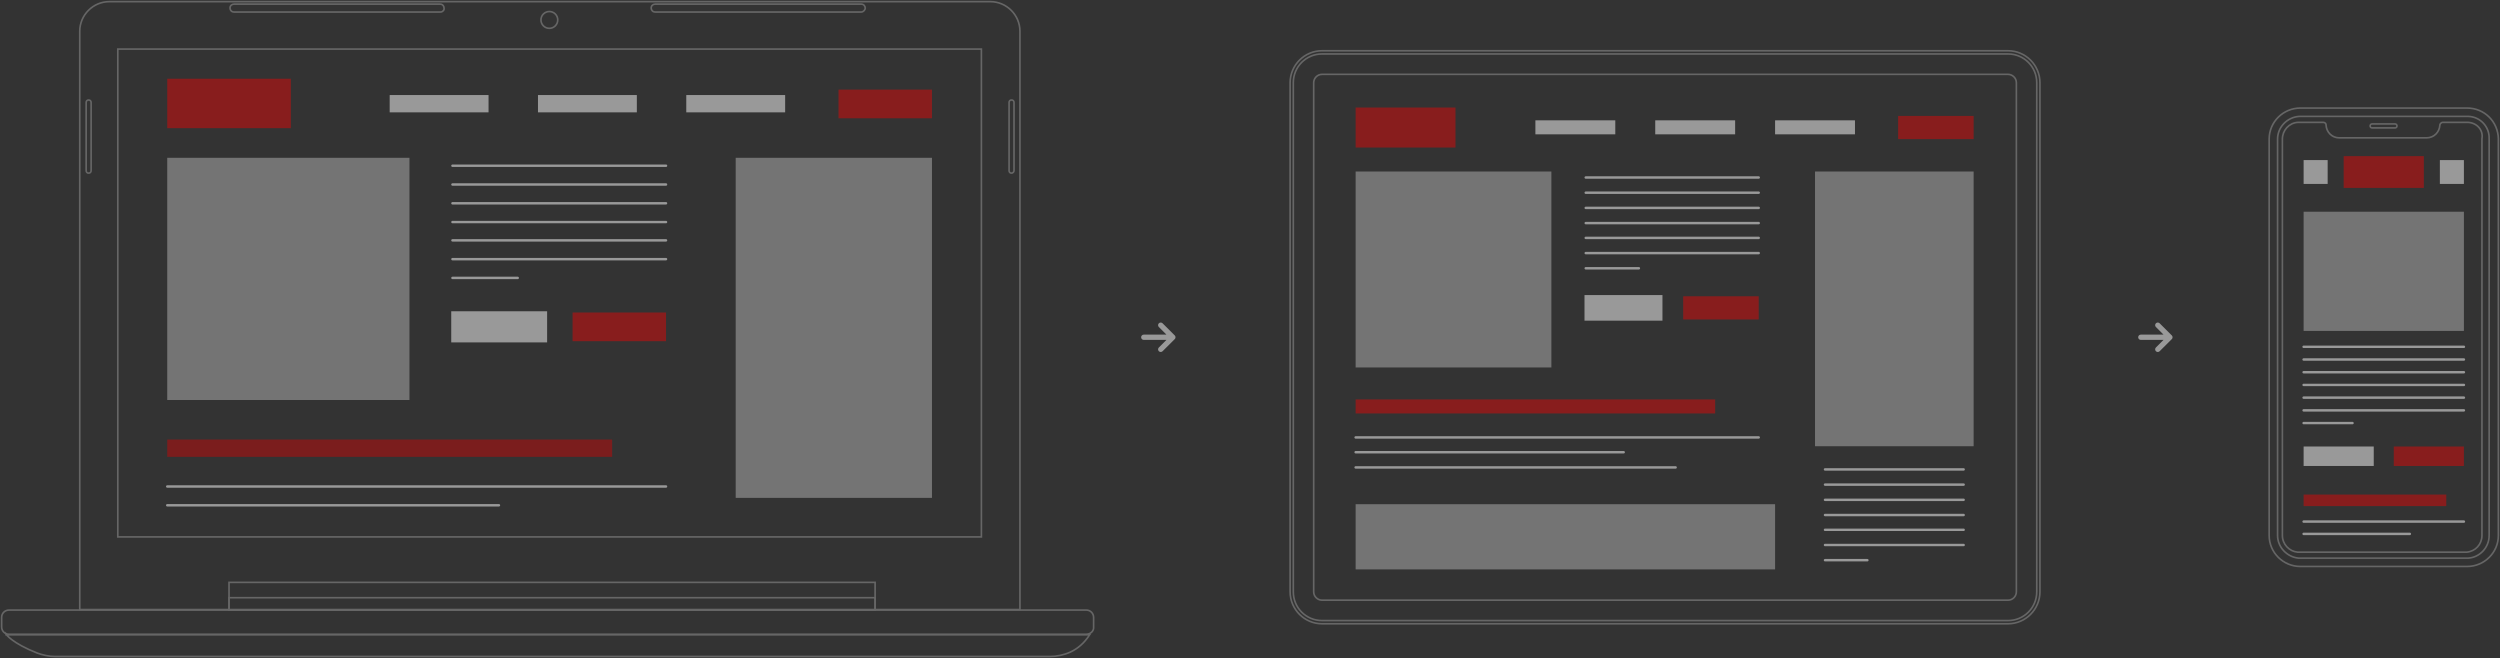 <svg width="1527" height="402" viewBox="0 0 1527 402" fill="none" xmlns="http://www.w3.org/2000/svg">
<rect x="0" y="0" width="1527" height="402" fill="#333333" stroke="none"/>
<g opacity="0.5">
<g opacity="0.5">
<path d="M1506.91 66H1405.09C1394.57 66 1386 74.492 1386 84.925V327.075C1386 337.508 1394.57 346 1405.09 346H1506.91C1517.43 346 1526 337.508 1526 327.075V84.683C1525.76 74.25 1517.43 66 1506.91 66Z" stroke="white" stroke-miterlimit="10"/>
<path d="M1507.64 71.096C1507.4 71.096 1507.15 71.096 1506.91 71.096H1405.09C1404.85 71.096 1404.6 71.096 1404.36 71.096C1397.01 71.581 1391.14 77.647 1391.14 84.926V327.075C1391.14 334.111 1396.77 340.177 1403.87 340.905H1404.11C1404.36 340.905 1404.6 340.905 1404.85 340.905H1506.66C1506.91 340.905 1507.15 340.905 1507.4 340.905H1507.64C1514.74 340.42 1520.37 334.354 1520.37 327.075V84.683C1520.62 77.404 1514.99 71.338 1507.64 71.096Z" stroke="white" stroke-miterlimit="10"/>
<path d="M1507.4 74.735C1506.91 74.735 1506.91 74.735 1506.66 74.735H1491.98C1491.24 74.735 1490.51 75.463 1490.27 76.191C1490.27 76.191 1490.27 76.191 1490.27 76.433C1490.02 80.801 1486.59 84.198 1482.19 84.198H1456.98H1454.04H1428.83C1424.43 84.198 1421 80.801 1420.76 76.433C1420.76 76.433 1420.76 76.433 1420.76 76.191C1420.76 75.463 1420.02 74.735 1419.04 74.735H1404.36C1404.11 74.735 1404.11 74.735 1403.87 74.735H1403.62C1398.24 74.978 1394.08 79.588 1394.08 84.925V327.075C1394.08 332.413 1398.24 336.78 1403.38 337.265C1403.38 337.265 1403.38 337.265 1403.62 337.265C1403.87 337.265 1403.87 337.265 1404.11 337.265H1453.55H1456.49H1505.93C1506.18 337.265 1506.18 337.265 1506.42 337.265C1506.42 337.265 1506.42 337.265 1506.66 337.265C1512.05 336.78 1515.97 332.413 1515.97 327.075V84.683C1516.94 79.345 1512.78 74.978 1507.4 74.735Z" stroke="white" stroke-miterlimit="10"/>
<path d="M1462.85 78.132H1448.9C1448.17 78.132 1447.68 77.646 1447.68 76.918C1447.68 76.191 1448.17 75.705 1448.9 75.705H1462.85C1463.59 75.705 1464.08 76.191 1464.08 76.918C1464.08 77.646 1463.59 78.132 1462.85 78.132Z" stroke="white" stroke-miterlimit="10"/>
</g>
<path d="M1480.48 95.359H1431.52V114.769H1480.48V95.359Z" fill="#DD0707"/>
<path d="M1421.73 97.784H1407.05V112.342H1421.73V97.784Z" fill="white"/>
<path d="M1504.95 97.785H1490.27V112.343H1504.95V97.785Z" fill="white"/>
<path d="M1504.95 202.118H1407.05V129.327H1504.95V202.118Z" fill="#B6B6B6"/>
<path d="M1407.05 211.823H1504.95" stroke="white" stroke-width="1.5" stroke-miterlimit="10" stroke-linecap="round"/>
<path d="M1407.05 219.587H1504.95" stroke="white" stroke-width="1.5" stroke-miterlimit="10" stroke-linecap="round"/>
<path d="M1407.05 227.352H1504.95" stroke="white" stroke-width="1.5" stroke-miterlimit="10" stroke-linecap="round"/>
<path d="M1407.05 235.116H1504.95" stroke="white" stroke-width="1.5" stroke-miterlimit="10" stroke-linecap="round"/>
<path d="M1407.05 242.88H1504.95" stroke="white" stroke-width="1.5" stroke-miterlimit="10" stroke-linecap="round"/>
<path d="M1407.05 250.645H1504.95" stroke="white" stroke-width="1.5" stroke-miterlimit="10" stroke-linecap="round"/>
<path d="M1407.05 258.409H1436.91" stroke="white" stroke-width="1.5" stroke-miterlimit="10" stroke-linecap="round"/>
<path d="M1449.88 272.724H1407.05V284.613H1449.88V272.724Z" fill="white"/>
<path d="M1504.95 272.724H1462.12V284.613H1504.95V272.724Z" fill="#DD0707"/>
<path d="M1494.18 309.119H1407.05V302.083H1494.18" fill="#DD0707"/>
<path d="M1407.05 318.582H1504.95" stroke="white" stroke-width="1.5" stroke-miterlimit="10" stroke-linecap="round"/>
<path d="M1407.05 326.104H1471.91" stroke="white" stroke-width="1.5" stroke-miterlimit="10" stroke-linecap="round"/>
</g>
<path opacity="0.5" fill-rule="evenodd" clip-rule="evenodd" d="M1316.83 214.528C1317.46 215.157 1318.48 215.157 1319.11 214.528L1326.32 207.334C1326.39 207.282 1326.46 207.222 1326.53 207.156C1326.85 206.837 1327 206.418 1327 206C1327 205.582 1326.85 205.163 1326.53 204.844C1326.46 204.778 1326.39 204.718 1326.32 204.666L1319.11 197.472C1318.48 196.843 1317.46 196.843 1316.83 197.472C1316.2 198.101 1316.2 199.121 1316.83 199.751L1321.47 204.388L1307.61 204.388C1306.72 204.388 1306 205.11 1306 206C1306 206.889 1306.72 207.611 1307.61 207.611L1321.47 207.611L1316.83 212.25C1316.2 212.879 1316.2 213.899 1316.83 214.528Z" fill="white"/>
<g opacity="0.5">
<g opacity="0.5">
<path d="M1226.48 31H807.521C796.784 31 788 39.793 788 50.539V361.461C788 372.207 796.784 381 807.521 381H1226.48C1237.22 381 1246 372.207 1246 361.461V50.539C1246 39.793 1237.22 31 1226.48 31Z" stroke="white" stroke-miterlimit="10"/>
<path d="M1226.48 32.954H807.521C797.76 32.954 789.952 40.77 789.952 50.539V361.46C789.952 371.23 797.76 379.046 807.521 379.046H1226.48C1236.24 379.046 1244.05 371.23 1244.05 361.46V50.539C1244.05 40.77 1236.24 32.954 1226.48 32.954Z" stroke="white" stroke-miterlimit="10"/>
<path d="M1231.6 361.46C1231.6 364.147 1229.41 366.589 1226.48 366.589H807.521C804.837 366.589 802.396 364.391 802.396 361.46V50.539C802.396 47.853 804.593 45.41 807.521 45.41H1226.48C1229.16 45.41 1231.6 47.608 1231.6 50.539V361.46V361.46Z" stroke="white" stroke-miterlimit="10"/>
</g>
<path d="M947.58 224.44H828.017V104.761H947.58V224.44Z" fill="#B6B6B6"/>
<path d="M1084.22 347.783H828.017V307.971H1084.22V347.783Z" fill="#B6B6B6"/>
<path d="M1205.49 272.556H1108.62V104.761H1205.49V272.556Z" fill="#B6B6B6"/>
<path d="M968.564 108.425H1074.22" stroke="white" stroke-width="1.5" stroke-miterlimit="10" stroke-linecap="round"/>
<path d="M968.564 117.706H1074.22" stroke="white" stroke-width="1.5" stroke-miterlimit="10" stroke-linecap="round"/>
<path d="M968.564 126.988H1074.22" stroke="white" stroke-width="1.5" stroke-miterlimit="10" stroke-linecap="round"/>
<path d="M968.564 136.269H1074.22" stroke="white" stroke-width="1.5" stroke-miterlimit="10" stroke-linecap="round"/>
<path d="M968.564 145.306H1074.22" stroke="white" stroke-width="1.5" stroke-miterlimit="10" stroke-linecap="round"/>
<path d="M968.564 154.587H1074.22" stroke="white" stroke-width="1.5" stroke-miterlimit="10" stroke-linecap="round"/>
<path d="M968.564 163.868H1001.02" stroke="white" stroke-width="1.5" stroke-miterlimit="10" stroke-linecap="round"/>
<path d="M1014.68 180.965H968.564V195.131H1014.68V180.965Z" fill="white" stroke="white" stroke-width="1.5" stroke-miterlimit="10" stroke-linecap="round"/>
<path d="M1074.22 180.965H1028.1V195.131H1074.22V180.965Z" fill="#DD0707"/>
<path d="M1205.5 70.812H1159.38V84.978H1205.5V70.812Z" fill="#DD0707"/>
<path d="M889.018 65.682H828.017V90.107H889.018V65.682Z" fill="#DD0707"/>
<path d="M986.621 73.498H937.819V82.046H986.621V73.498Z" fill="white"/>
<path d="M1059.82 73.498H1011.02V82.046H1059.82V73.498Z" fill="white"/>
<path d="M1133.02 73.498H1084.22V82.046H1133.02V73.498Z" fill="white"/>
<path d="M1047.62 243.98H828.017V252.528H1047.62V243.98Z" fill="#DD0707"/>
<path d="M828.017 267.183H1074.22" stroke="white" stroke-width="1.5" stroke-miterlimit="10" stroke-linecap="round"/>
<path d="M828.017 285.501H1023.47" stroke="white" stroke-width="1.5" stroke-miterlimit="10" stroke-linecap="round"/>
<path d="M828.017 276.22H991.745" stroke="white" stroke-width="1.5" stroke-miterlimit="10" stroke-linecap="round"/>
<path d="M1114.72 286.722H1199.39" stroke="white" stroke-width="1.5" stroke-miterlimit="10" stroke-linecap="round"/>
<path d="M1114.72 296.003H1199.39" stroke="white" stroke-width="1.5" stroke-miterlimit="10" stroke-linecap="round"/>
<path d="M1114.72 305.285H1199.39" stroke="white" stroke-width="1.5" stroke-miterlimit="10" stroke-linecap="round"/>
<path d="M1114.72 314.566H1199.39" stroke="white" stroke-width="1.5" stroke-miterlimit="10" stroke-linecap="round"/>
<path d="M1114.72 323.603H1199.39" stroke="white" stroke-width="1.5" stroke-miterlimit="10" stroke-linecap="round"/>
<path d="M1114.72 332.884H1199.39" stroke="white" stroke-width="1.5" stroke-miterlimit="10" stroke-linecap="round"/>
<path d="M1114.72 342.165H1140.59" stroke="white" stroke-width="1.5" stroke-miterlimit="10" stroke-linecap="round"/>
</g>
<path opacity="0.5" fill-rule="evenodd" clip-rule="evenodd" d="M707.826 214.528C708.456 215.157 709.478 215.157 710.108 214.528L717.315 207.334C717.39 207.282 717.461 207.222 717.527 207.156C717.847 206.837 718.004 206.418 718 206C718.004 205.582 717.847 205.163 717.527 204.844C717.461 204.778 717.39 204.718 717.315 204.666L710.108 197.472C709.478 196.843 708.456 196.843 707.826 197.472C707.195 198.101 707.195 199.121 707.826 199.751L712.472 204.388L698.611 204.388C697.721 204.388 697 205.11 697 206C697 206.889 697.721 207.611 698.611 207.611L712.473 207.611L707.826 212.25C707.195 212.879 707.195 213.899 707.826 214.528Z" fill="white"/>
<g opacity="0.5">
<g opacity="0.5">
<path d="M622.682 372.321H48.706V19.113C48.706 9.151 56.858 1 66.822 1H604.868C614.831 1 622.984 9.151 622.984 19.113V372.321H622.682Z" stroke="white" stroke-miterlimit="10"/>
<path d="M599.433 29.981H71.955V327.943H599.433V29.981Z" stroke="white" stroke-miterlimit="10"/>
<path d="M534.517 355.717H139.89V372.623H534.517V355.717Z" stroke="white" stroke-miterlimit="10"/>
<path d="M534.517 365.075H139.89V372.623H534.517V365.075Z" stroke="white" stroke-miterlimit="10"/>
<path d="M3.72 387.415C3.72 387.415 7.343 392.849 22.741 398.887C26.063 400.094 29.988 401 33.611 401H641.101C645.329 401 649.858 400.094 653.783 398.283C658.312 396.17 662.237 392.849 665.558 387.717H3.72V387.415Z" stroke="white" stroke-miterlimit="10"/>
<path d="M663.442 387.415H5.529C2.812 387.415 1 385.302 1 382.887V377.151C1 374.434 3.114 372.623 5.529 372.623H663.442C666.16 372.623 667.971 374.736 667.971 377.151V382.887C668.273 385.302 666.16 387.415 663.442 387.415Z" stroke="white" stroke-miterlimit="10"/>
<path d="M335.543 17.302C338.378 17.302 340.676 15.004 340.676 12.17C340.676 9.336 338.378 7.038 335.543 7.038C332.708 7.038 330.41 9.336 330.41 12.17C330.41 15.004 332.708 17.302 335.543 17.302Z" stroke="white" stroke-miterlimit="10"/>
<path d="M269.118 7.339H142.91C141.4 7.339 140.494 6.132 140.494 4.924C140.494 3.415 141.702 2.509 142.91 2.509H268.816C270.326 2.509 271.231 3.717 271.231 4.924C271.533 6.132 270.326 7.339 269.118 7.339Z" stroke="white" stroke-miterlimit="10"/>
<path d="M526.064 7.339H400.158C398.648 7.339 397.742 6.132 397.742 4.924C397.742 3.415 398.95 2.509 400.158 2.509H526.064C527.574 2.509 528.479 3.717 528.479 4.924C528.479 6.132 527.272 7.339 526.064 7.339Z" stroke="white" stroke-miterlimit="10"/>
<path d="M617.851 105.755C616.945 105.755 616.341 105.151 616.341 104.245V62.585C616.341 61.679 616.945 61.075 617.851 61.075C618.757 61.075 619.361 61.679 619.361 62.585V104.245C619.361 105.151 618.455 105.755 617.851 105.755Z" stroke="white" stroke-miterlimit="10"/>
<path d="M54.141 105.755C53.235 105.755 52.631 105.151 52.631 104.245V62.585C52.631 61.679 53.235 61.075 54.141 61.075C55.047 61.075 55.651 61.679 55.651 62.585V104.245C55.651 105.151 55.047 105.755 54.141 105.755Z" stroke="white" stroke-miterlimit="10"/>
</g>
<path d="M250.096 244.321H102.148V96.396H250.096V244.321ZM102.148 96.396L250.096 244.321L102.148 96.396ZM250.096 96.396L102.148 244.321L250.096 96.396Z" fill="#B6B6B6"/>
<path d="M569.24 304.094H449.372V96.396H569.24V304.094ZM449.372 96.396L569.24 303.792L449.372 96.396ZM569.24 96.396L449.372 304.094L569.24 96.396Z" fill="#B6B6B6"/>
<path d="M276.364 101.226H406.8" stroke="white" stroke-width="1.5" stroke-miterlimit="10" stroke-linecap="round"/>
<path d="M276.364 112.698H406.8" stroke="white" stroke-width="1.5" stroke-miterlimit="10" stroke-linecap="round"/>
<path d="M276.364 124.169H406.8" stroke="white" stroke-width="1.5" stroke-miterlimit="10" stroke-linecap="round"/>
<path d="M276.364 135.641H406.8" stroke="white" stroke-width="1.5" stroke-miterlimit="10" stroke-linecap="round"/>
<path d="M276.364 146.811H406.8" stroke="white" stroke-width="1.5" stroke-miterlimit="10" stroke-linecap="round"/>
<path d="M276.364 158.283H406.8" stroke="white" stroke-width="1.5" stroke-miterlimit="10" stroke-linecap="round"/>
<path d="M276.364 169.755H316.22" stroke="white" stroke-width="1.5" stroke-miterlimit="10" stroke-linecap="round"/>
<path d="M333.43 190.887H276.364V208.396H333.43V190.887Z" fill="white" stroke="white" stroke-width="1.5" stroke-miterlimit="10" stroke-linecap="round"/>
<path d="M406.8 190.887H349.734V208.396H406.8V190.887Z" fill="#DD0707"/>
<path d="M569.238 54.736H512.173V72.245H569.238V54.736Z" fill="#DD0707"/>
<path d="M177.632 48.094H102.148V78.283H177.632V48.094Z" fill="#DD0707"/>
<path d="M298.404 58.057H238.018V68.623H298.404V58.057Z" fill="white"/>
<path d="M388.985 58.057H328.599V68.623H388.985V58.057Z" fill="white"/>
<path d="M479.566 58.057H419.18V68.623H479.566V58.057Z" fill="white"/>
<path d="M373.889 268.472H102.148V279.038H373.889V268.472Z" fill="#C40707"/>
<path d="M102.148 297.151H406.799" stroke="white" stroke-width="1.5" stroke-miterlimit="10" stroke-linecap="round"/>
<path d="M102.148 308.623H304.746" stroke="white" stroke-width="1.5" stroke-miterlimit="10" stroke-linecap="round"/>
</g>
</svg>
